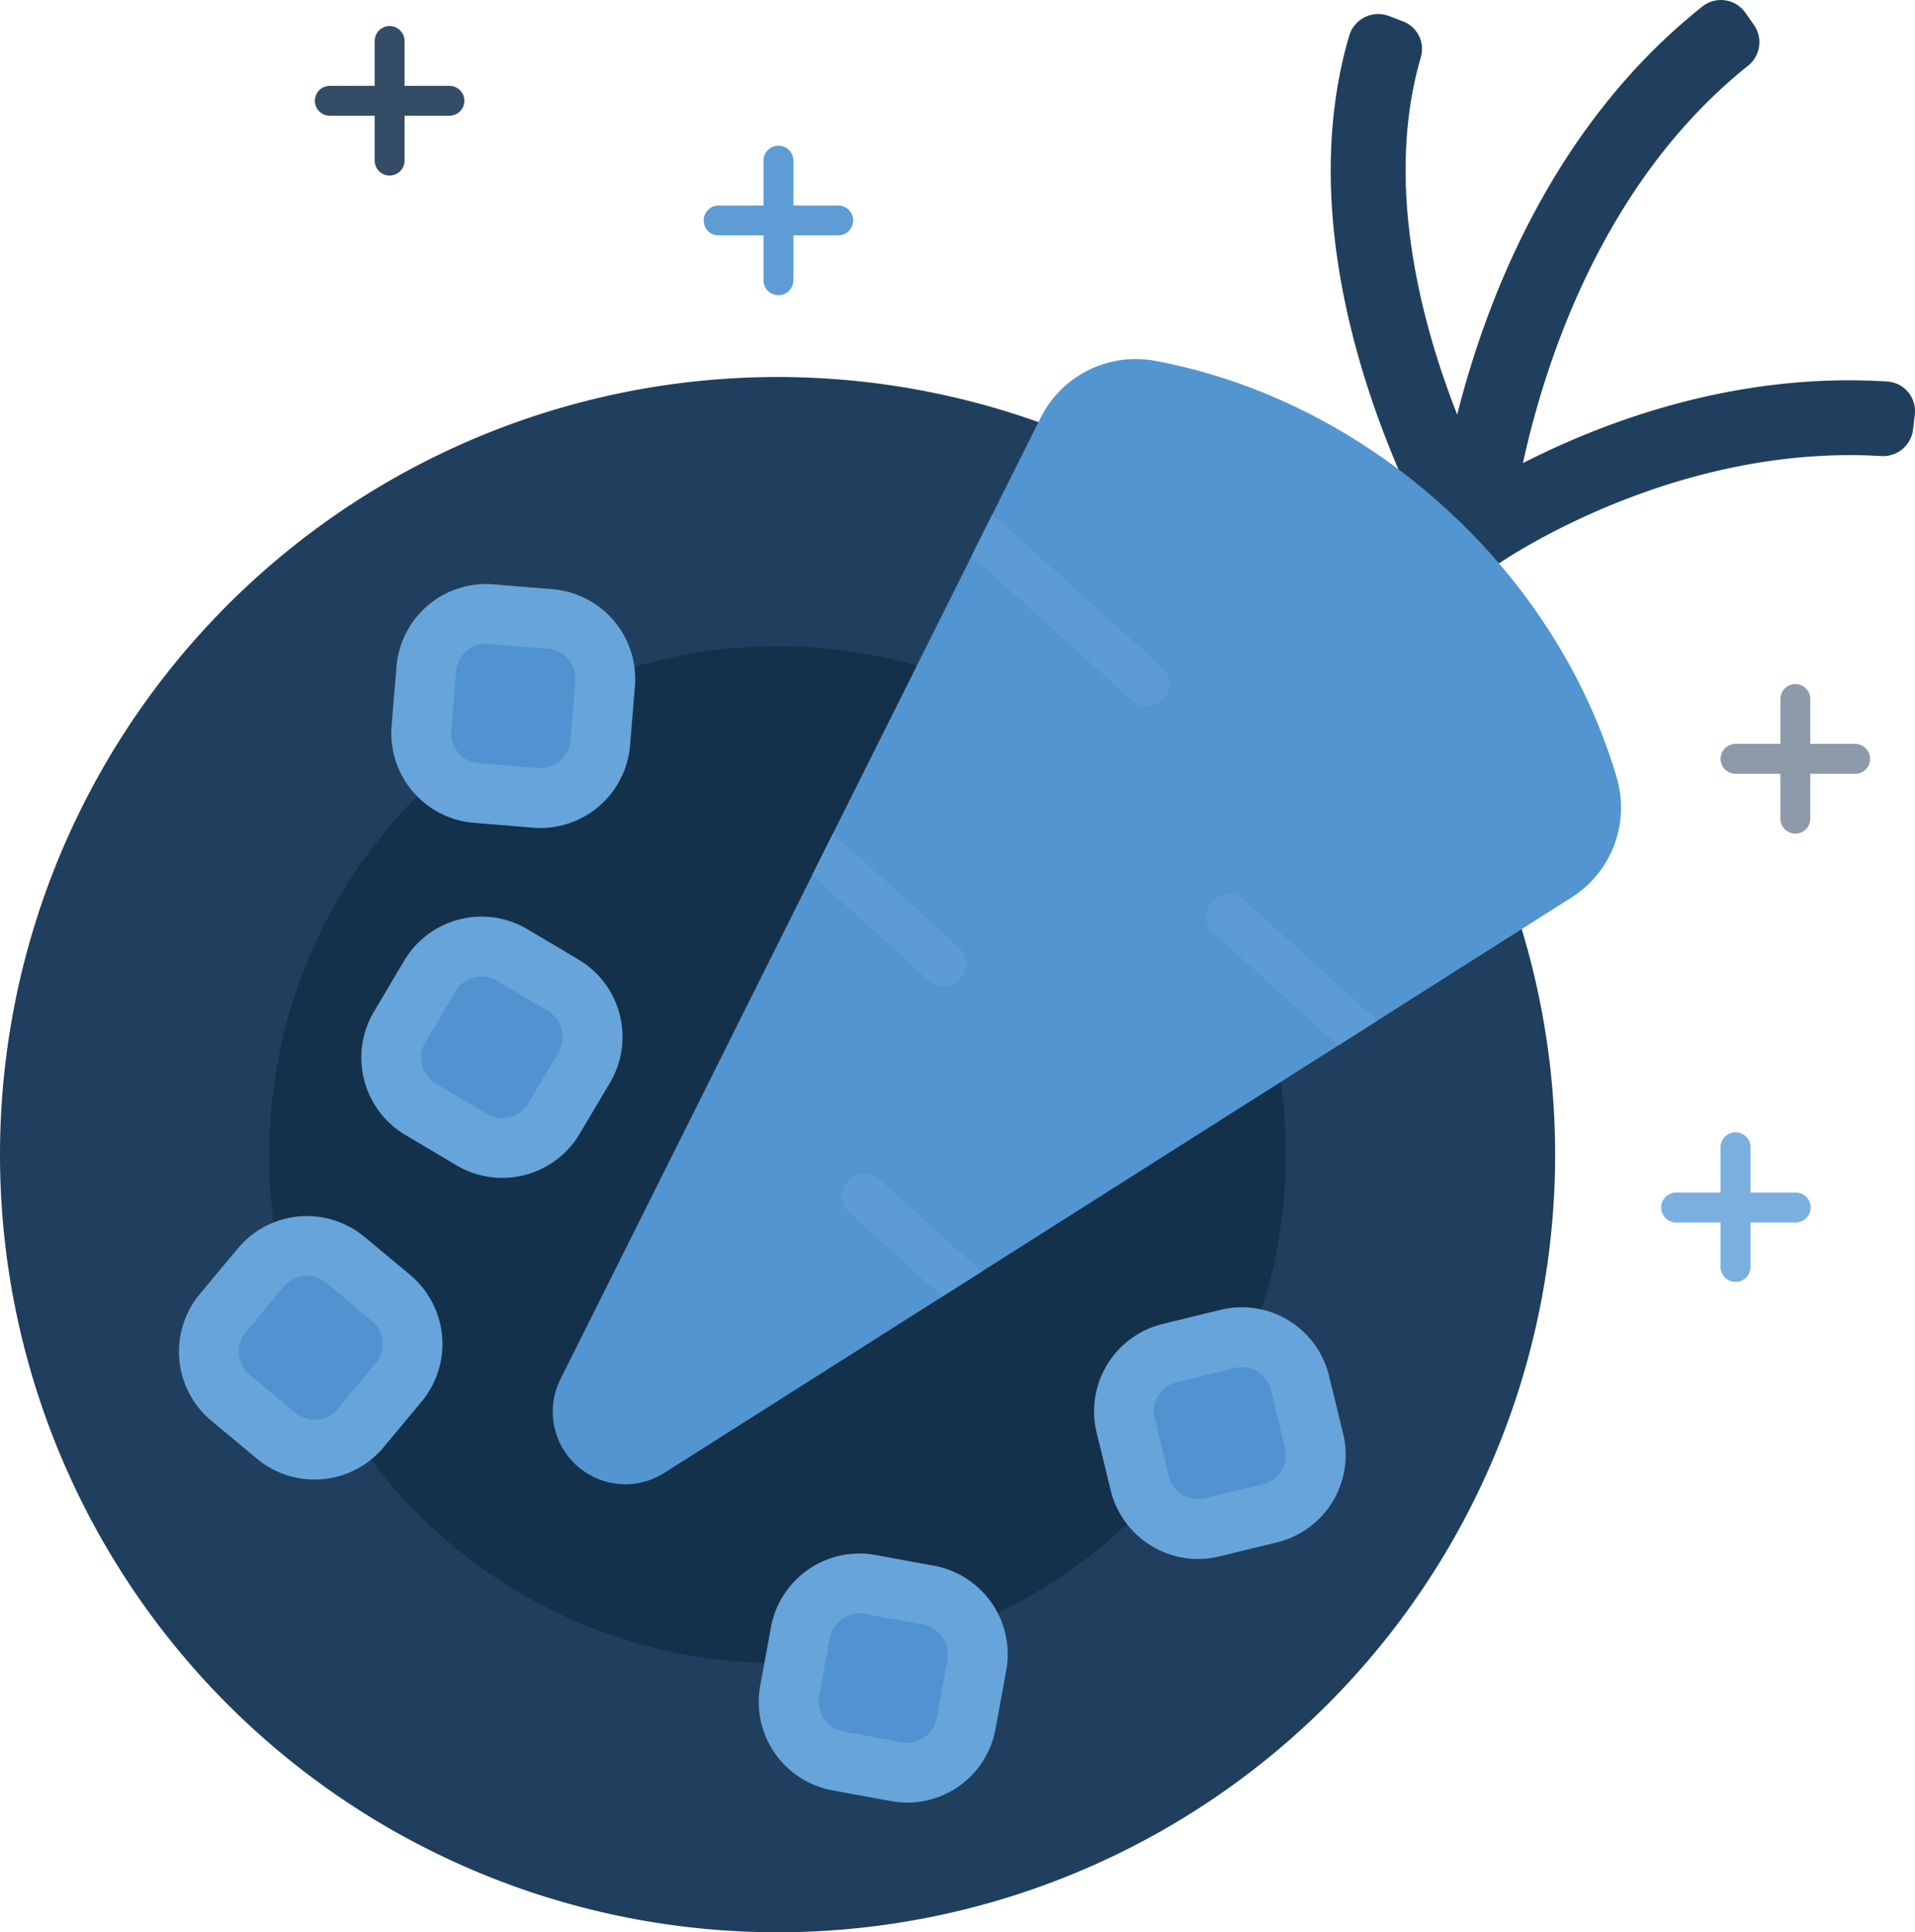 <svg xmlns="http://www.w3.org/2000/svg" xmlns:xlink="http://www.w3.org/1999/xlink" width="170.803" height="172.331" viewBox="0 0 170.803 172.331">
  <defs>
    <linearGradient id="linear-gradient" x1="1.938" y1="3.196" x2="1.945" y2="3.196" gradientUnits="objectBoundingBox">
      <stop offset="0" stop-color="#203f5e"/>
      <stop offset="1" stop-color="#506f8d"/>
    </linearGradient>
    <linearGradient id="linear-gradient-2" x1="2.688" y1="4.611" x2="2.699" y2="4.611" gradientUnits="objectBoundingBox">
      <stop offset="0" stop-color="#14314c"/>
      <stop offset="1" stop-color="#36506a"/>
    </linearGradient>
    <linearGradient id="linear-gradient-3" x1="2.819" y1="9.254" x2="2.838" y2="9.254" xlink:href="#linear-gradient"/>
    <linearGradient id="linear-gradient-4" x1="2.295" y1="4.425" x2="2.305" y2="4.425" gradientUnits="objectBoundingBox">
      <stop offset="0" stop-color="#5395d0"/>
      <stop offset="1" stop-color="#7fb2e0"/>
    </linearGradient>
    <linearGradient id="linear-gradient-5" x1="9.567" y1="24.241" x2="9.623" y2="24.241" gradientUnits="objectBoundingBox">
      <stop offset="0" stop-color="#5c9bd4"/>
      <stop offset="1" stop-color="#367dc1"/>
    </linearGradient>
    <linearGradient id="linear-gradient-6" x1="9.524" y1="27.882" x2="9.59" y2="27.882" xlink:href="#linear-gradient-5"/>
    <linearGradient id="linear-gradient-7" x1="13.003" y1="28.057" x2="13.075" y2="28.057" xlink:href="#linear-gradient-5"/>
    <linearGradient id="linear-gradient-8" x1="13.968" y1="31.589" x2="14.048" y2="31.589" xlink:href="#linear-gradient-5"/>
    <linearGradient id="linear-gradient-9" x1="9.04" y1="19.986" x2="9.099" y2="19.986" gradientUnits="objectBoundingBox">
      <stop offset="0" stop-color="#5193d0"/>
      <stop offset="1" stop-color="#67a4da"/>
    </linearGradient>
    <linearGradient id="linear-gradient-10" x1="7.179" y1="15.543" x2="7.224" y2="15.543" gradientUnits="objectBoundingBox">
      <stop offset="0" stop-color="#67a4da"/>
      <stop offset="1" stop-color="#7bb1e1"/>
    </linearGradient>
    <linearGradient id="linear-gradient-11" x1="10.928" y1="18.949" x2="10.987" y2="18.949" xlink:href="#linear-gradient-9"/>
    <linearGradient id="linear-gradient-12" x1="8.596" y1="14.711" x2="8.641" y2="14.711" xlink:href="#linear-gradient-10"/>
    <linearGradient id="linear-gradient-13" x1="13.059" y1="19.332" x2="13.114" y2="19.332" xlink:href="#linear-gradient-9"/>
    <linearGradient id="linear-gradient-14" x1="10.354" y1="15.221" x2="10.396" y2="15.221" xlink:href="#linear-gradient-10"/>
    <linearGradient id="linear-gradient-15" x1="10.701" y1="21.022" x2="10.757" y2="21.022" xlink:href="#linear-gradient-9"/>
    <linearGradient id="linear-gradient-16" x1="9.74" y1="16.491" x2="9.783" y2="16.491" xlink:href="#linear-gradient-10"/>
    <linearGradient id="linear-gradient-17" x1="5.587" y1="24.715" x2="5.654" y2="24.715" xlink:href="#linear-gradient-9"/>
    <linearGradient id="linear-gradient-18" x1="10.27" y1="18.982" x2="10.316" y2="18.982" xlink:href="#linear-gradient-10"/>
  </defs>
  <g id="DI-Icon1" transform="translate(-264.216 -313.335)">
    <g id="Group_7" data-name="Group 7">
      <path id="Path_5" data-name="Path 5" d="M402.922,416.315a69.353,69.353,0,1,0-69.355,69.351h0A69.353,69.353,0,0,0,402.922,416.315Z" fill="url(#linear-gradient)"/>
      <path id="Path_6" data-name="Path 6" d="M378.913,416.315a45.344,45.344,0,1,0-45.345,45.343h0A45.347,45.347,0,0,0,378.913,416.315Z" fill="url(#linear-gradient-2)"/>
      <path id="Path_7" data-name="Path 7" d="M400.049,354.64c1.971-9.029,7.133-25.08,20.042-35.412a2.685,2.685,0,0,0,.571-3.657l-.773-1.1a2.658,2.658,0,0,0-3.7-.656c-.029.02-.059.042-.087.064-13.369,10.588-19.32,26.155-21.916,36.435-3.215-8.194-6.543-20.637-3.226-31.933a2.629,2.629,0,0,0-1.637-3.151l-1.241-.474a2.7,2.7,0,0,0-3.471,1.592c-.025.068-.048.137-.067.208-6.3,21.531,7.567,45.241,8.183,46.28a3.347,3.347,0,0,0,2.187,1.559,3.461,3.461,0,0,0,.681.073,3.3,3.3,0,0,0,1.944-.63c.159-.116,15.54-10.978,34.513-9.826a2.7,2.7,0,0,0,2.8-2.41l.148-1.271a2.648,2.648,0,0,0-2.3-2.956l-.114-.011C418.833,346.473,406.961,351.1,400.049,354.64Z" fill="url(#linear-gradient-3)"/>
      <path id="Path_8" data-name="Path 8" d="M357.03,350.6,314.2,436.344a6.473,6.473,0,0,0,9.258,8.358L404.4,393.368a9.486,9.486,0,0,0,4.007-10.7c-5.482-18.585-22.1-33.589-41.148-37.149A9.488,9.488,0,0,0,357.03,350.6Z" fill="url(#linear-gradient-4)"/>
      <path id="Path_9" data-name="Path 9" d="M352.737,359.2l-1.855,3.713,14.3,12.909a2,2,0,0,0,2.682-2.97Z" fill="url(#linear-gradient-5)"/>
      <path id="Path_10" data-name="Path 10" d="M375.162,393.6a2,2,0,1,0-2.713,2.939l.034.031,11.086,10.012,3.509-2.224Z" fill="url(#linear-gradient-6)"/>
      <path id="Path_11" data-name="Path 11" d="M348.4,401.293a2,2,0,0,0,1.338-3.482l-11.226-10.146-1.855,3.713,10.4,9.4A2,2,0,0,0,348.4,401.293Z" fill="url(#linear-gradient-7)"/>
      <path id="Path_12" data-name="Path 12" d="M339.818,418.665a2,2,0,0,0,.147,2.824h0l8.291,7.486,3.5-2.224-9.115-8.232A2,2,0,0,0,339.818,418.665Z" fill="url(#linear-gradient-8)"/>
      <path id="Path_13" data-name="Path 13" d="M371.069,449.706a5.4,5.4,0,0,1-5.192-4.071l-1.263-5.181a5.352,5.352,0,0,1,3.921-6.446l5.184-1.263a5.226,5.226,0,0,1,1.252-.151,5.4,5.4,0,0,1,5.194,4.071l1.263,5.184a5.346,5.346,0,0,1-3.923,6.446l-5.181,1.26A5.313,5.313,0,0,1,371.069,449.706Z" fill="url(#linear-gradient-9)"/>
      <path id="Path_14" data-name="Path 14" d="M384.019,441.22l-1.263-5.184a8.009,8.009,0,0,0-9.67-5.884l-5.178,1.263a8.028,8.028,0,0,0-5.886,9.672l1.263,5.181a8.036,8.036,0,0,0,7.787,6.107,7.878,7.878,0,0,0,1.885-.226l5.178-1.263A8.021,8.021,0,0,0,384.019,441.22Zm-7.144,4.486-5.181,1.26a2.614,2.614,0,0,1-.622.075,2.7,2.7,0,0,1-2.6-2.036l-1.263-5.181a2.7,2.7,0,0,1,1.96-3.223l5.181-1.263a2.5,2.5,0,0,1,.622-.075,2.7,2.7,0,0,1,2.6,2.033l1.263,5.184a2.707,2.707,0,0,1-1.96,3.226Z" fill="url(#linear-gradient-10)"/>
      <path id="Path_15" data-name="Path 15" d="M345.138,471.43a5.4,5.4,0,0,1-.959-.086l-5.245-.961a5.341,5.341,0,0,1-4.287-6.209l.956-5.245a5.344,5.344,0,0,1,5.259-4.376,5.178,5.178,0,0,1,.953.089l5.248.961a5.366,5.366,0,0,1,4.287,6.209l-.961,5.245A5.332,5.332,0,0,1,345.138,471.43Z" fill="url(#linear-gradient-11)"/>
      <path id="Path_16" data-name="Path 16" d="M347.542,452.979l-5.248-.964a7.89,7.89,0,0,0-1.438-.129,8.027,8.027,0,0,0-7.874,6.56l-.964,5.245a8.025,8.025,0,0,0,6.428,9.314l5.248.964a8,8,0,0,0,9.312-6.425l0-.005.964-5.245A8.03,8.03,0,0,0,347.542,452.979Zm.218,13.6a2.7,2.7,0,0,1-2.628,2.181,2.888,2.888,0,0,1-.474-.04l-5.248-.964a2.7,2.7,0,0,1-2.143-3.1l.961-5.248a2.7,2.7,0,0,1,2.631-2.186,2.3,2.3,0,0,1,.474.046l5.248.959a2.707,2.707,0,0,1,2.143,3.1Z" fill="url(#linear-gradient-12)"/>
      <path id="Path_17" data-name="Path 17" d="M292.261,442.621a5.328,5.328,0,0,1-3.406-1.228l-4.1-3.412a5.351,5.351,0,0,1-.684-7.513l3.412-4.1a5.354,5.354,0,0,1,7.51-.687l4.1,3.414a5.345,5.345,0,0,1,.684,7.515l-3.414,4.1A5.33,5.33,0,0,1,292.261,442.621Z" fill="url(#linear-gradient-13)"/>
      <path id="Path_18" data-name="Path 18" d="M300.808,427.048l-4.1-3.417a8.032,8.032,0,0,0-11.269,1.031l-3.414,4.1a8.021,8.021,0,0,0,1.026,11.269l4.1,3.414a8.029,8.029,0,0,0,11.272-1.026l3.412-4.1A8.03,8.03,0,0,0,300.808,427.048Zm-3.072,7.855-3.417,4.1a2.662,2.662,0,0,1-2.057.951,2.629,2.629,0,0,1-1.7-.609l-4.1-3.414a2.7,2.7,0,0,1-.342-3.759l3.414-4.1a2.661,2.661,0,0,1,2.06-.953,2.617,2.617,0,0,1,1.7.611l4.1,3.412a2.688,2.688,0,0,1,.345,3.756Z" fill="url(#linear-gradient-14)"/>
      <path id="Path_19" data-name="Path 19" d="M309.861,415.649a5.332,5.332,0,0,1-3.554-.673l-4.588-2.72a5.352,5.352,0,0,1-1.866-7.311l2.72-4.586a5.356,5.356,0,0,1,7.311-1.871l4.588,2.722a5.346,5.346,0,0,1,1.866,7.311l-2.722,4.586A5.314,5.314,0,0,1,309.861,415.649Z" fill="url(#linear-gradient-15)"/>
      <path id="Path_20" data-name="Path 20" d="M315.83,398.92l-4.586-2.722a8.022,8.022,0,0,0-10.968,2.8l-2.72,4.588a8.018,8.018,0,0,0,2.8,10.962l4.588,2.725a8.024,8.024,0,0,0,10.962-2.8l2.725-4.586A8.029,8.029,0,0,0,315.83,398.92Zm-1.788,8.24-2.72,4.591a2.683,2.683,0,0,1-1.882,1.263,2.615,2.615,0,0,1-1.774-.331l-4.588-2.72a2.685,2.685,0,0,1-.932-3.654l2.713-4.584a2.67,2.67,0,0,1,1.888-1.266h0a2.628,2.628,0,0,1,1.772.331l4.591,2.72a2.7,2.7,0,0,1,.932,3.654Z" fill="url(#linear-gradient-16)"/>
      <path id="Path_21" data-name="Path 21" d="M315.489,383.541a5.323,5.323,0,0,1-3.49.951l-5.318-.434a5.356,5.356,0,0,1-4.879-5.752l.434-5.315a5.357,5.357,0,0,1,5.754-4.882l5.315.434a5.341,5.341,0,0,1,4.882,5.752l-.436,5.318A5.322,5.322,0,0,1,315.489,383.541Z" fill="url(#linear-gradient-17)"/>
      <path id="Path_22" data-name="Path 22" d="M313.52,365.885l-5.315-.436a8.017,8.017,0,0,0-8.625,7.324l-.439,5.315a8.021,8.021,0,0,0,7.322,8.628l5.318.439a8.03,8.03,0,0,0,8.63-7.322l.436-5.318A8.027,8.027,0,0,0,313.52,365.885Zm1.573,13.512a2.7,2.7,0,0,1-2.876,2.44L306.9,381.4a2.685,2.685,0,0,1-2.44-2.879l.436-5.315a2.668,2.668,0,0,1,1.136-1.963,2.631,2.631,0,0,1,1.74-.477l5.315.436a2.689,2.689,0,0,1,2.442,2.876Z" fill="url(#linear-gradient-18)"/>
      <path id="Path_23" data-name="Path 23" d="M429.682,379.681h-4v-4a1.334,1.334,0,0,0-2.668,0v4h-4a1.333,1.333,0,1,0,0,2.666h4v4a1.334,1.334,0,1,0,2.668,0v-4h4a1.333,1.333,0,1,0,0-2.666Z" fill="#8c9aa9"/>
      <path id="Path_24" data-name="Path 24" d="M338.98,331.664h-4v-4a1.333,1.333,0,1,0-2.666,0v4h-4a1.333,1.333,0,1,0,0,2.666h4v4a1.333,1.333,0,0,0,2.666,0h0v-4h4a1.333,1.333,0,0,0,0-2.666Z" fill="#5d9cd5"/>
      <path id="Path_25" data-name="Path 25" d="M304.3,320.992h-4v-4a1.333,1.333,0,1,0-2.666,0h0v4h-4a1.333,1.333,0,1,0,0,2.666h4v4a1.333,1.333,0,1,0,2.666,0v-4h4a1.333,1.333,0,1,0,0-2.666Z" fill="#344c65"/>
      <path id="Path_26" data-name="Path 26" d="M424.346,419.694h-4v-4a1.335,1.335,0,1,0-2.669,0v4h-4a1.336,1.336,0,0,0,0,2.671h4v4a1.335,1.335,0,0,0,2.669,0v-4h4a1.336,1.336,0,0,0,.072-2.671Q424.382,419.692,424.346,419.694Z" fill="#79b0e0"/>
    </g>
  </g>
</svg>

